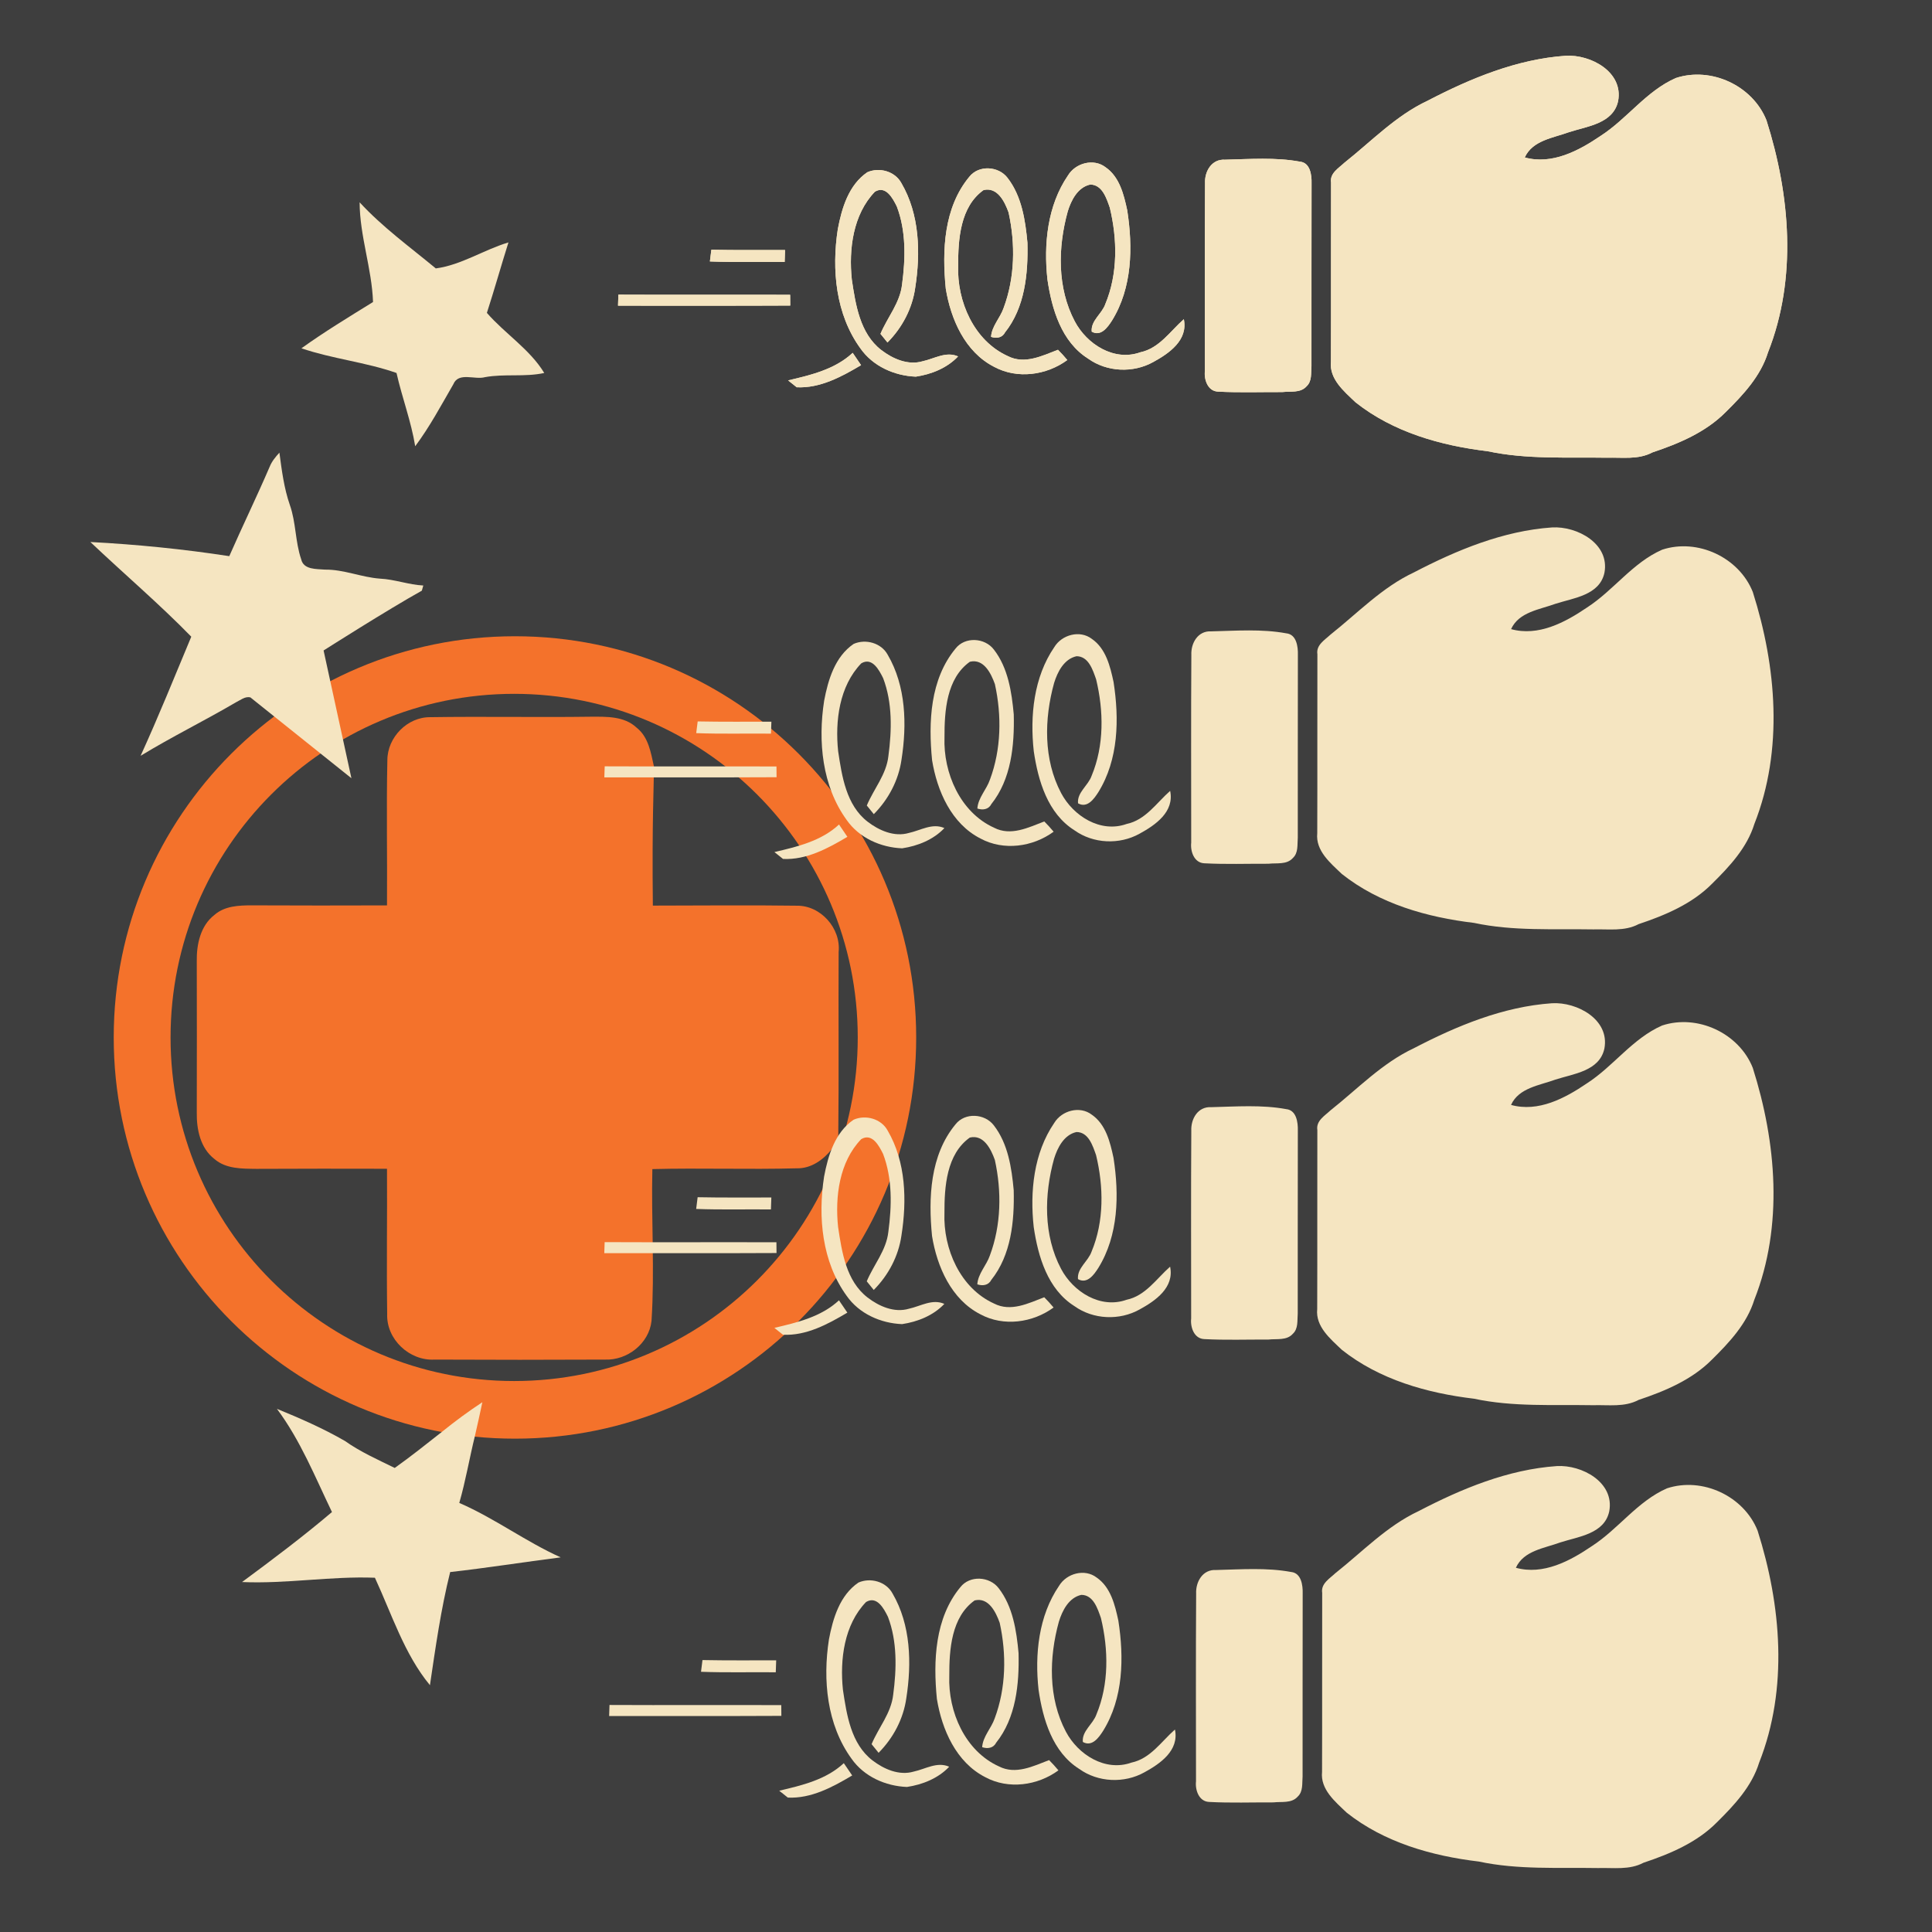 <?xml version="1.0" encoding="UTF-8" standalone="no"?>
<svg
   xmlns:dc="http://purl.org/dc/elements/1.1/"
   xmlns:cc="http://creativecommons.org/ns#"
   xmlns:rdf="http://www.w3.org/1999/02/22-rdf-syntax-ns#"
   xmlns:svg="http://www.w3.org/2000/svg"
   xmlns="http://www.w3.org/2000/svg"
   xmlns:xlink="http://www.w3.org/1999/xlink"
   xmlns:sodipodi="http://sodipodi.sourceforge.net/DTD/sodipodi-0.dtd"
   xmlns:inkscape="http://www.inkscape.org/namespaces/inkscape"
   width="1280"
   height="1280"
   viewBox="0 0 1024 1024"
   version="1.1"
   id="svg3136"
   inkscape:version="0.48.4 r9939"
   sodipodi:docname="assist_heavy.svg">
  <defs
     id="defs3224" />
  <sodipodi:namedview
     pagecolor="#ffffff"
     bordercolor="#666666"
     borderopacity="1"
     objecttolerance="10"
     gridtolerance="10"
     guidetolerance="10"
     inkscape:pageopacity="0"
     inkscape:pageshadow="2"
     inkscape:window-width="1680"
     inkscape:window-height="984"
     id="namedview3222"
     showgrid="false"
     inkscape:zoom="0.46735339"
     inkscape:cx="636.95603"
     inkscape:cy="529.45053"
     inkscape:window-x="0"
     inkscape:window-y="27"
     inkscape:window-maximized="1"
     inkscape:current-layer="layer2"
     inkscape:snap-page="true" />
  <g
     inkscape:groupmode="layer"
     id="layer1"
     inkscape:label="background">
    <rect
       style="fill:#3e3e3e;fill-opacity:1;fill-rule:nonzero;stroke:none"
       id="rect3021"
       width="1280"
       height="1280"
       x="0"
       y="0"
       transform="scale(0.8,0.8)" />
  </g>
  <g
     inkscape:groupmode="layer"
     id="layer2"
     inkscape:label="foreground">
    <path
       style="fill:#f4722b;fill-opacity:1;stroke:none"
       d="M 341.156 421.531 C 194.347 421.531 75.344 540.535 75.344 687.344 C 75.344 834.153 194.347 953.156 341.156 953.156 C 487.965 953.156 607 834.153 607 687.344 C 607 540.535 487.965 421.531 341.156 421.531 z M 340.625 459.688 C 466.348 459.688 568.281 561.621 568.281 687.344 C 568.281 813.067 466.348 914.969 340.625 914.969 C 214.902 914.969 113 813.067 113 687.344 C 113 561.621 214.902 459.688 340.625 459.688 z "
       id="path2855"
       transform="scale(0.8,0.8)" />
    <path
       d="m 190.605,107.229 c 12.108,13.152 26.668,23.683 40.378,35.039 13.492,-1.796 25.454,-9.876 38.509,-13.783 -3.907,12.424 -7.425,24.945 -11.429,37.344 9.633,11.089 22.737,19.242 30.405,31.86 -10.337,2.257 -20.965,0.315 -31.375,2.208 -5.46,1.553 -14.074,-2.912 -16.84,3.81 -6.43,11.114 -12.497,22.518 -20.189,32.807 -2.16,-13.249 -6.964,-25.77 -9.9,-38.825 -16.476,-5.775 -33.874,-7.449 -50.399,-13.079 12.23,-8.784 25.139,-16.598 37.951,-24.532 -0.631,-17.835 -7.037,-34.869 -7.11,-52.85 z"
       id="path3150"
       style="fill:#f5e5c1" />
    <g
       id="g3021"
       inkscape:tile-cx="796.7705"
       inkscape:tile-cy="170.10582"
       inkscape:tile-w="774.64439"
       inkscape:tile-h="266.43553"
       inkscape:tile-x0="409.4483"
       inkscape:tile-y0="36.888057">
      <path
         style="fill:#f5e5c1"
         id="path3140"
         d="m 756.668,53.384 c 22.785,-11.866 47.318,-22.033 73.184,-23.829 13.249,-0.776 30.696,8.59 27.784,24.023 -2.596,11.963 -16.331,13.322 -25.964,16.452 -8.372,3.082 -19.388,4.319 -23.513,13.419 14.438,4.004 28.609,-3.543 40.208,-11.429 14.147,-9.124 24.168,-23.78 39.868,-30.671 18.733,-6.163 40.742,4.052 48.045,22.445 12.521,39.48 16.331,83.691 0.825,122.904 -3.907,12.667 -13.2,22.591 -22.421,31.691 -10.604,10.725 -24.872,16.719 -38.946,21.426 -7.401,3.955 -16.015,2.548 -24.023,2.791 -21.087,-0.364 -42.464,0.995 -63.211,-3.446 -24.872,-2.96 -50.132,-10.119 -70.03,-25.915 -6.042,-5.775 -14.025,-12.303 -13.055,-21.62 0.121,-31.618 -0.024,-63.236 0.073,-94.853 -0.776,-4.926 3.955,-7.595 6.988,-10.458 14.389,-11.38 27.347,-25.066 44.187,-32.928 z" />
      <path
         style="fill:#f5e5c1"
         id="path3142"
         d="m 649.294,84.638 c 13.2,-0.315 26.668,-1.359 39.722,1.043 5.387,0.534 6.26,7.013 6.139,11.356 -0.073,32.322 -0.024,64.667 -0.049,96.989 -0.315,3.664 0.388,7.983 -2.621,10.75 -3.227,3.664 -8.614,2.524 -12.909,3.033 -11.332,-0.049 -22.688,0.364 -33.996,-0.243 -5.435,-0.218 -7.474,-6.309 -6.964,-10.944 0,-33.147 -0.146,-66.317 0.073,-99.464 -0.291,-6.333 3.518,-12.958 10.604,-12.521 z" />
      <path
         style="fill:#f5e5c1"
         id="path3144"
         d="m 566.039,93.009 c 4.004,-6.624 13.589,-9.221 19.898,-4.392 7.474,5.144 9.73,14.535 11.526,22.882 3.033,19.582 2.669,41.033 -8.056,58.358 -2.305,3.616 -5.896,8.687 -10.774,5.921 -0.582,-5.824 5.435,-9.439 7.207,-14.608 6.697,-16.015 6.406,-34.457 2.378,-51.103 -1.747,-4.974 -4.004,-12.23 -10.386,-12.254 -6.6,1.456 -10.07,8.274 -11.89,14.195 -5.266,19.048 -5.702,40.523 3.737,58.358 6.43,12.133 20.82,21.305 34.7,16.355 10.07,-2.111 15.845,-11.186 23.076,-17.544 2.305,11.089 -7.741,18.078 -16.185,22.688 -10.677,5.969 -24.581,5.363 -34.554,-1.796 -14.171,-8.93 -19.242,-26.255 -21.548,-41.906 -2.063,-18.757 -0.024,-39.237 10.871,-55.155 z" />
      <path
         style="fill:#f5e5c1"
         id="path3146"
         d="m 459.708,91.286 c 6.358,-2.791 14.656,-0.534 18.053,5.775 9.706,16.598 10.216,37.005 7.304,55.568 -1.553,10.968 -6.916,21.062 -14.681,28.9 -0.922,-1.14 -2.791,-3.421 -3.713,-4.586 3.688,-8.808 10.386,-16.403 11.453,-26.255 1.82,-13.637 2.184,-28.196 -2.791,-41.251 -2.135,-4.295 -5.799,-11.308 -11.599,-7.838 -11.647,12.06 -13.928,30.526 -12.254,46.541 1.99,13.273 4.271,28.609 15.603,37.369 6.091,4.683 14.195,8.25 21.912,5.969 6.212,-1.335 12.424,-5.411 18.806,-2.572 -5.824,6.163 -14.122,9.488 -22.397,10.725 -11.332,-0.437 -22.761,-5.508 -29.385,-14.996 -13.079,-18.029 -15.287,-41.712 -11.963,-63.187 2.111,-11.162 5.751,-23.44 15.651,-30.162 z" />
      <path
         style="fill:#f5e5c1"
         id="path3148"
         d="m 513.723,93.737 c 4.999,-6.406 15.506,-5.775 20.31,0.558 7.522,9.706 9.439,22.47 10.531,34.384 0.388,16.403 -1.31,34.311 -11.939,47.584 -1.456,2.863 -4.586,3.203 -7.352,2.281 0.364,-5.702 4.853,-10.022 6.649,-15.287 6.018,-16.088 6.309,-33.972 2.645,-50.642 -2.038,-5.702 -5.896,-13.637 -13.273,-11.866 -12.375,8.808 -13.492,26.085 -13.443,40.014 -0.704,18.927 8.347,39.82 26.279,47.948 8.905,4.586 18.199,-0.121 26.619,-3.324 1.723,1.723 3.373,3.543 4.95,5.435 -11.041,8.105 -26.522,10.24 -38.776,3.616 -15.433,-7.862 -22.979,-25.187 -25.649,-41.494 -1.99,-20.14 -1.092,-42.877 12.448,-59.208 z" />
      <path
         style="fill:#f5e5c1"
         id="path3152"
         d="m 376.259,138.58 c 0.194,-1.553 0.582,-4.659 0.776,-6.212 13.006,0.267 26.037,0.121 39.067,0.146 -0.073,2.111 -0.146,4.222 -0.218,6.333 -13.2,-0.146 -26.425,0.243 -39.625,-0.267 z" />
      <path
         style="fill:#f5e5c1"
         id="path3154"
         d="m 327.753,156.172 c 30.332,0.146 60.688,-0.024 91.044,0.073 0,1.432 0.024,4.271 0.049,5.702 -30.429,0.17 -60.858,0.024 -91.286,0.073 0.049,-1.456 0.146,-4.392 0.194,-5.848 z" />
      <path
         style="fill:#f5e5c1"
         id="path3156"
         d="m 417.705,201.621 c 12.133,-2.863 24.799,-5.824 34.238,-14.608 1.48,2.16 2.985,4.344 4.441,6.527 -10.337,6.139 -21.742,12.327 -34.117,11.72 -1.14,-0.898 -3.421,-2.742 -4.562,-3.64 z" />
    </g>
    <path
       d="m 142.923,247.41 c 1.14,-2.888 3.13,-5.241 5.169,-7.498 1.238,9.342 2.427,18.781 5.533,27.735 3.3,9.318 2.815,19.461 6.018,28.803 1.262,5.605 8.129,5.071 12.594,5.46 9.973,-0.121 19.267,4.052 29.143,4.78 7.813,0.364 15.19,3.252 22.979,3.64 -0.194,0.679 -0.582,2.063 -0.776,2.742 -17.787,9.876 -52.074,31.691 -52.074,31.691 l 14.753,67.725 -53.578,-42.877 c -2.888,-0.631 -5.314,1.529 -7.741,2.693 -16.622,9.755 -33.972,18.248 -50.424,28.293 9.488,-20.795 18.053,-42.028 26.862,-63.139 -17.01,-17.423 -35.767,-33.389 -53.481,-50.181 24.605,1.286 49.259,3.761 73.621,7.498 6.964,-15.87 14.559,-31.448 21.402,-47.366 z"
       id="path3158"
       style="fill:#f5e5c1"
       inkscape:connector-curvature="0"
       sodipodi:nodetypes="ccccccccccccccccc" />
    <path
       d="m 205.31,402.878 c 0.024,-12.06 10.604,-22.907 22.761,-22.761 28.318,-0.437 56.66,0.146 84.977,-0.243 8.347,-0.024 17.835,-0.364 24.362,5.799 6.285,4.926 7.547,13.176 9.172,20.48 0.011,11.757 -1.048,28.013 -0.558,73.84 25.382,0 50.787,-0.315 76.145,0.049 12.764,-0.267 23.61,11.939 22.324,24.557 -0.17,32.54 0.17,65.104 -0.194,97.644 -1.092,2.232 -2.208,4.441 -3.276,6.673 -4.586,5.751 -11.065,10.507 -18.757,10.313 -25.479,0.704 -51.006,-0.243 -76.509,0.413 -0.621,26.789 1.287,53.681 -0.437,80.44 -1.286,12.011 -12.861,21.038 -24.726,20.529 -30.089,0.146 -60.178,0.146 -90.267,0 -13.322,0.752 -25.649,-10.75 -25.115,-24.241 -0.364,-25.624 0.049,-51.273 -0.097,-76.897 -23.076,-0.049 -46.153,-0.073 -69.229,0.049 -7.619,-0.097 -16.137,0.073 -22.251,-5.241 -7.449,-5.751 -9.488,-15.7 -9.342,-24.629 0.073,-26.716 0.049,-53.457 0,-80.197 -0.146,-8.905 1.941,-18.806 9.366,-24.532 5.46,-4.805 13.031,-5.071 19.898,-5.071 23.853,0.097 47.706,0.121 71.559,0.024 0.194,-25.673 -0.364,-51.346 0.194,-76.994 l 4e-5,0 3e-5,0 z"
       id="path3176"
       style="fill:#f4722b"
       sodipodi:nodetypes="ccccccccccccccccccccccccccc" />
    <path
       d="m 234.307,758.852 c 6.867,-5.557 13.977,-10.798 21.354,-15.651 -1.238,5.969 -2.572,11.89 -3.931,17.835 -2.912,11.817 -4.926,23.853 -8.299,35.549 18.757,8.129 35.136,20.48 53.748,28.852 -19.534,2.499 -38.995,5.581 -58.577,7.789 -4.926,19.728 -7.741,39.892 -10.725,59.96 -13.589,-16.452 -20.237,-37.684 -29.167,-56.951 -23.368,-0.898 -46.905,3.3 -70.418,2.281 16.185,-11.963 32.322,-24.071 47.657,-37.102 -8.978,-18.66 -16.695,-37.975 -29.167,-54.694 12.254,4.999 24.484,10.361 35.986,16.986 8.226,5.824 17.447,9.925 26.449,14.341 8.566,-6.115 16.816,-12.667 25.09,-19.194 z"
       id="path3204"
       style="fill:#f5e5c1" />
    <use
       x="0"
       y="0"
       inkscape:tiled-clone-of="#g3021"
       xlink:href="#g3021"
       id="use3127" />
    <use
       x="0"
       y="0"
       inkscape:tiled-clone-of="#g3021"
       xlink:href="#g3021"
       transform="translate(-7.249,249.995)"
       id="use3129"
       width="1024"
       height="1024" />
    <use
       x="0"
       y="0"
       inkscape:tiled-clone-of="#g3021"
       xlink:href="#g3021"
       transform="translate(-7.275,502.183)"
       id="use3131"
       width="1024"
       height="1024" />
    <use
       x="0"
       y="0"
       inkscape:tiled-clone-of="#g3021"
       xlink:href="#g3021"
       transform="translate(-4.707,747.497)"
       id="use3133"
       width="1024"
       height="1024" />
  </g>
</svg>
